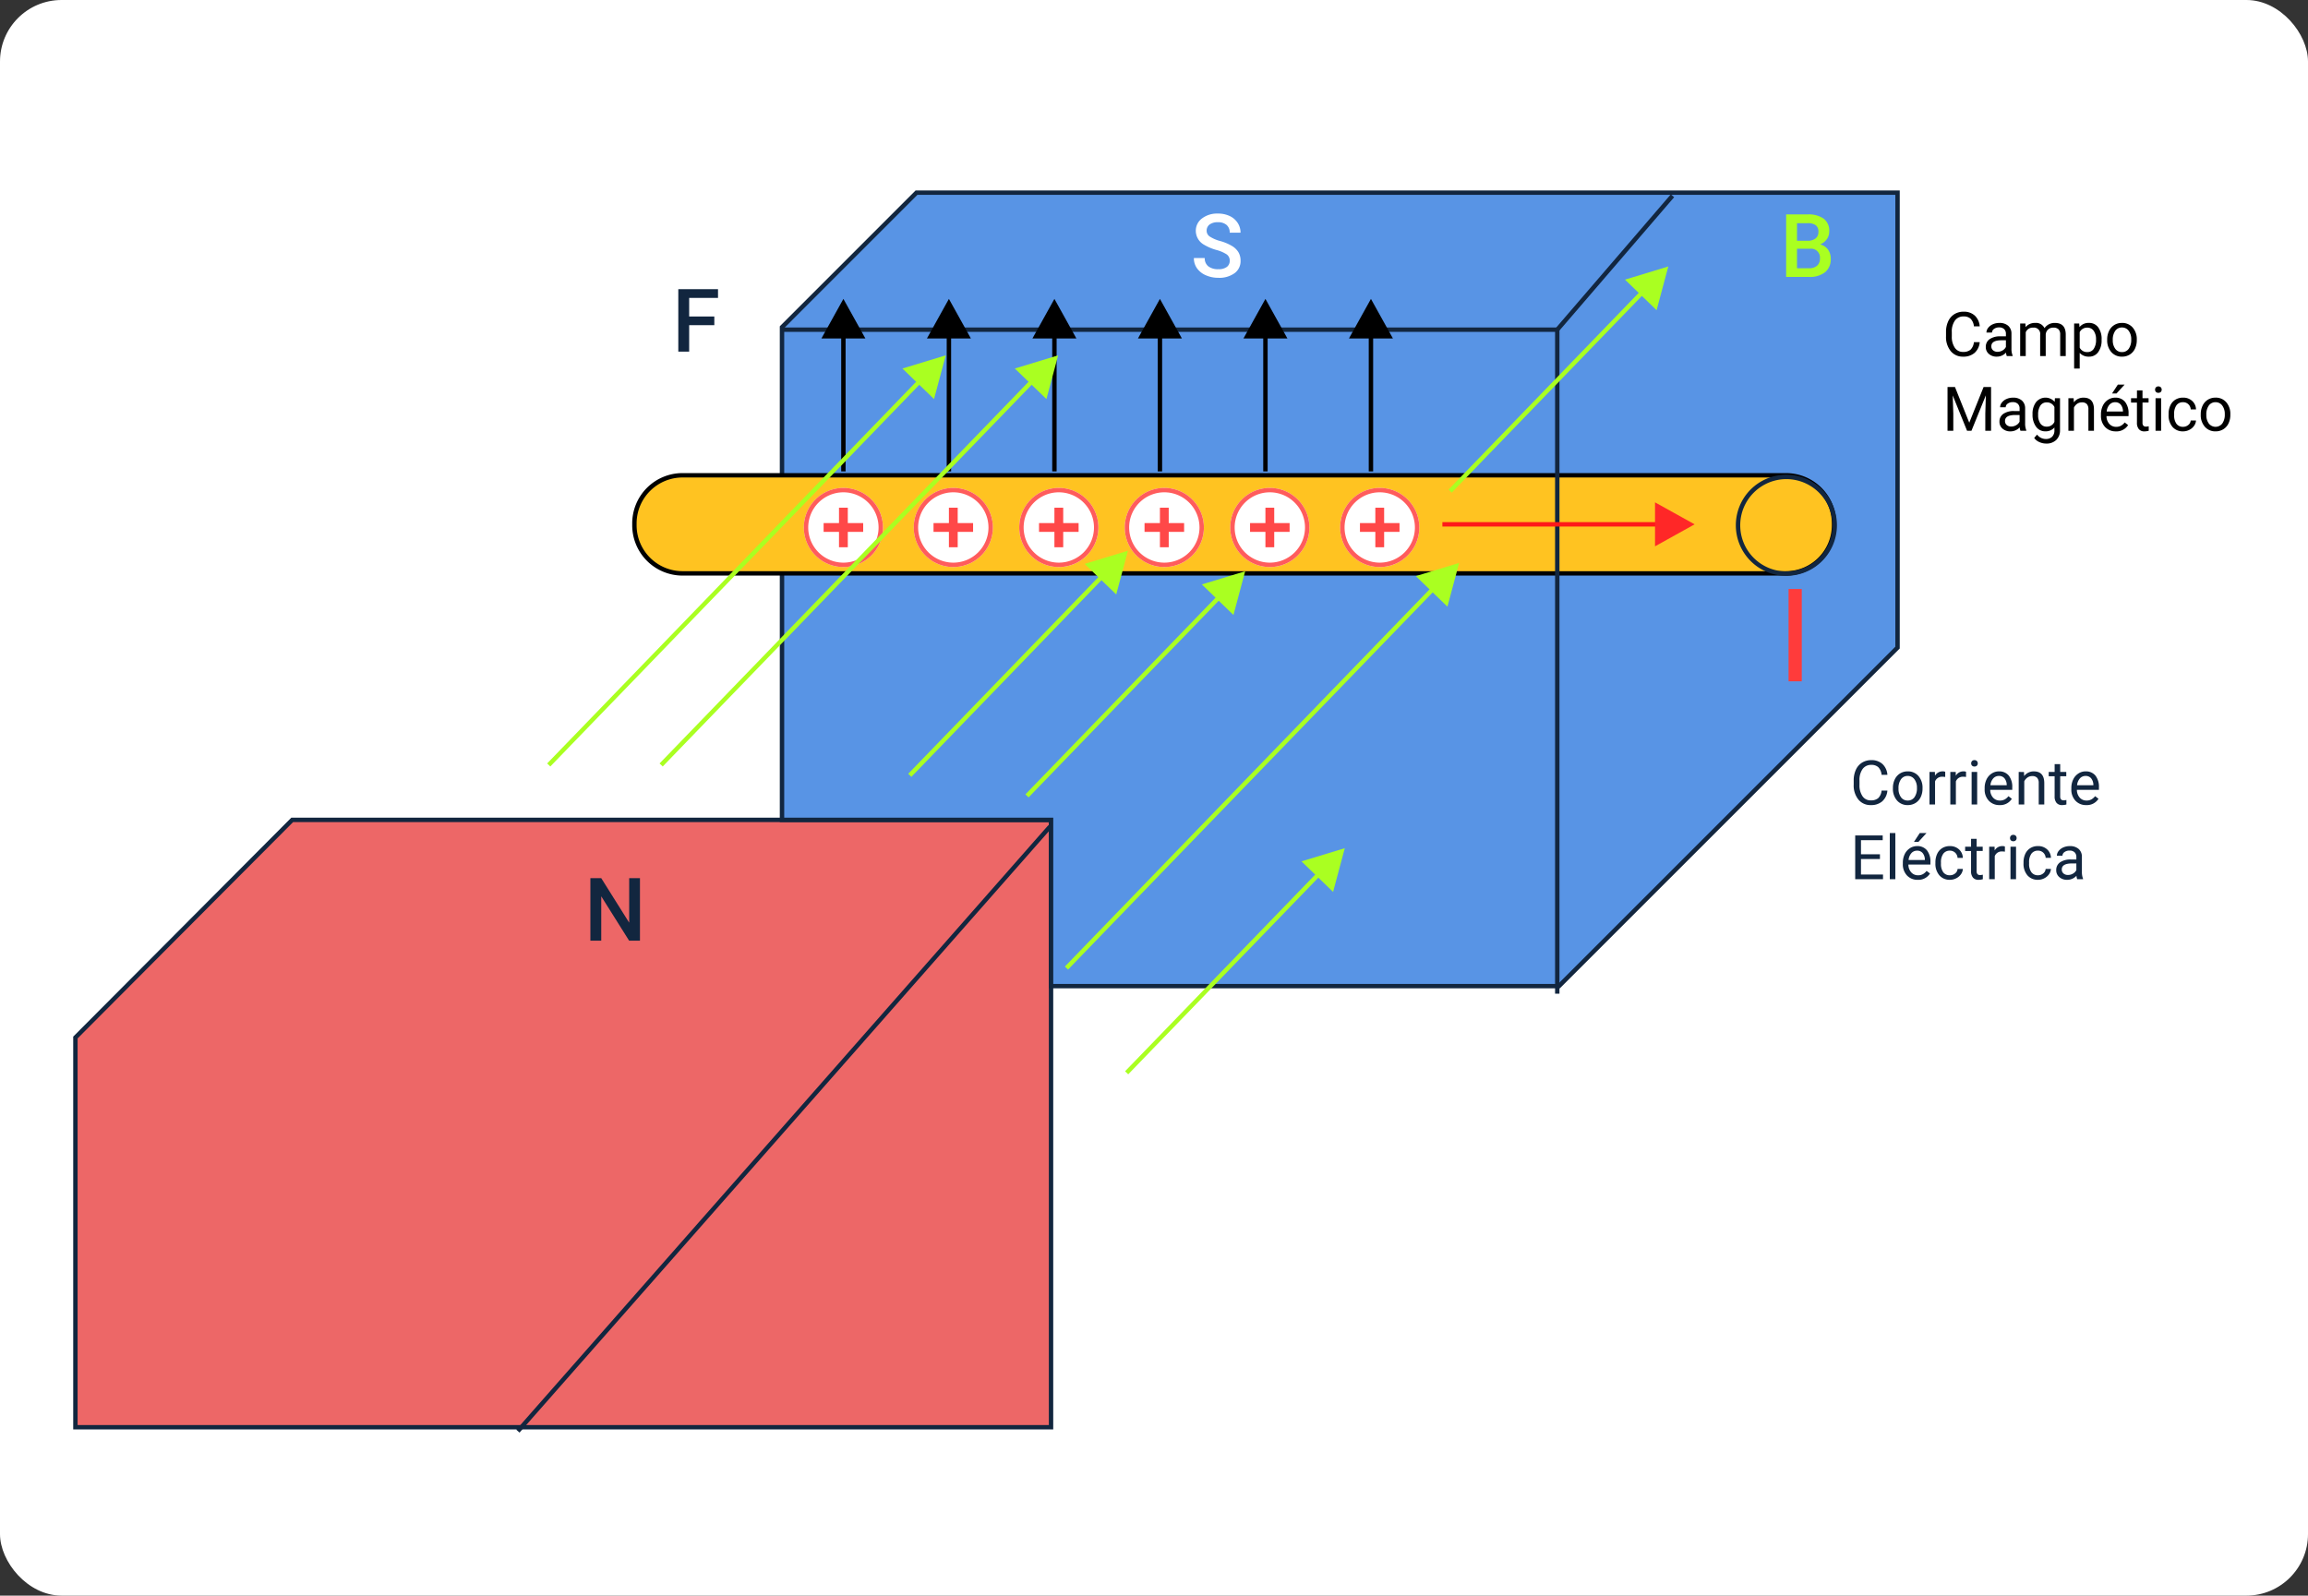 <svg xmlns="http://www.w3.org/2000/svg" width="525" height="363" viewBox="0 0 525 363">
  <rect x="0" y="0" width="525" height="363" fill="#333333" stroke="none"/>
  <g id="Grupo_152237" data-name="Grupo 152237" transform="translate(9915 -978)">
    <g id="Grupo_151843" data-name="Grupo 151843" transform="translate(0 -936)">
      <rect id="Rectángulo_34282" data-name="Rectángulo 34282" width="525" height="363" rx="14" transform="translate(-9915 1914)" fill="#fff"/>
      <g id="Grupo_151842" data-name="Grupo 151842">
        <path id="Trazado_120316" data-name="Trazado 120316" d="M222.427,234.85V373.025H.5v-88.66L49.82,234.85Z" transform="translate(-9898.348 1865.671)" fill="#ed6767"/>
        <path id="Trazado_120316_-_Contorno" data-name="Trazado 120316 - Contorno" d="M49.612,234.35H222.927V373.525H0V284.158l.146-.146Zm172.315,1H50.027L1,284.571v87.953H221.927Z" transform="translate(-9898.348 1865.671)" fill="#12263f"/>
        <path id="Trazado_120317" data-name="Trazado 120317" d="M518.223.5V104L441.2,181.016H325.669V143.192h-61.2V31.1L295.066.5Z" transform="translate(-10001.59 1957.329)" fill="#5894e5"/>
        <path id="Trazado_120317_-_Contorno" data-name="Trazado 120317 - Contorno" d="M294.859,0H518.723V104.206l-.146.146-77.171,77.164H325.169V143.692h-61.2V30.9l.146-.146ZM517.723,1H295.274l-30.3,30.31V142.692h61.2v37.824H440.992l76.731-76.725Z" transform="translate(-10001.59 1957.329)" fill="#12263f"/>
        <path id="Trazado_120323" data-name="Trazado 120323" d="M10.95,0H261.932a10.95,10.95,0,0,1,10.95,10.95v.417a10.95,10.95,0,0,1-10.95,10.95H10.95A10.95,10.95,0,0,1,0,11.367V10.95A10.95,10.95,0,0,1,10.95,0Z" transform="translate(-9770.691 2022.127)" fill="#ffc321"/>
        <path id="Trazado_120323_-_Contorno" data-name="Trazado 120323 - Contorno" d="M10.95-.5H261.932a11.45,11.45,0,0,1,11.45,11.45v.417a11.45,11.45,0,0,1-11.45,11.45H10.95A11.45,11.45,0,0,1-.5,11.367V10.95A11.45,11.45,0,0,1,10.95-.5ZM261.932,21.817a10.462,10.462,0,0,0,10.45-10.45V10.95A10.462,10.462,0,0,0,261.932.5H10.95A10.462,10.462,0,0,0,.5,10.95v.417a10.462,10.462,0,0,0,10.45,10.45Z" transform="translate(-9770.691 2022.127)"/>
        <path id="Trazado_120318" data-name="Trazado 120318" d="M-9532.117,2137.063h-1V1986.5h-175.851v-1h176.851Z" transform="translate(-28.152 3)" fill="#12263f"/>
        <path id="Trazado_120319" data-name="Trazado 120319" d="M-9532.238,1989.326l-.758-.652,26.206-30.461.758.652Z" transform="translate(-28.152)" fill="#12263f"/>
        <path id="Trazado_120326" data-name="Trazado 120326" d="M11.5,1A10.5,10.5,0,1,0,22,11.5,10.512,10.512,0,0,0,11.5,1m0-1A11.5,11.5,0,1,1,0,11.5,11.5,11.5,0,0,1,11.5,0Z" transform="translate(-9520.152 2022)" fill="#12263f"/>
        <g id="Grupo_151822" data-name="Grupo 151822" transform="translate(-23.152)">
          <circle id="Elipse_4834" data-name="Elipse 4834" cx="9" cy="9" r="9" transform="translate(-9709 2025)" fill="#fff"/>
          <path id="Elipse_4834_-_Contorno" data-name="Elipse 4834 - Contorno" d="M9,1a8,8,0,1,0,8,8A8.009,8.009,0,0,0,9,1M9,0A9,9,0,1,1,0,9,9,9,0,0,1,9,0Z" transform="translate(-9709 2025)" fill="#ff5c5c"/>
          <rect id="Rectángulo_34285" data-name="Rectángulo 34285" width="2" height="9" transform="translate(-9701 2029.5)" fill="#ff4848"/>
          <rect id="Rectángulo_34286" data-name="Rectángulo 34286" width="2" height="9" transform="translate(-9695.5 2033) rotate(90)" fill="#ff4848"/>
        </g>
        <g id="Grupo_151823" data-name="Grupo 151823" transform="translate(1.848)">
          <circle id="Elipse_4834-2" data-name="Elipse 4834" cx="9" cy="9" r="9" transform="translate(-9709 2025)" fill="#fff"/>
          <path id="Elipse_4834_-_Contorno-2" data-name="Elipse 4834 - Contorno" d="M9,1a8,8,0,1,0,8,8A8.009,8.009,0,0,0,9,1M9,0A9,9,0,1,1,0,9,9,9,0,0,1,9,0Z" transform="translate(-9709 2025)" fill="#ff5c5c"/>
          <rect id="Rectángulo_34285-2" data-name="Rectángulo 34285" width="2" height="9" transform="translate(-9701 2029.5)" fill="#ff4848"/>
          <rect id="Rectángulo_34286-2" data-name="Rectángulo 34286" width="2" height="9" transform="translate(-9695.5 2033) rotate(90)" fill="#ff4848"/>
        </g>
        <g id="Grupo_151824" data-name="Grupo 151824" transform="translate(25.848)">
          <circle id="Elipse_4834-3" data-name="Elipse 4834" cx="9" cy="9" r="9" transform="translate(-9709 2025)" fill="#fff"/>
          <path id="Elipse_4834_-_Contorno-3" data-name="Elipse 4834 - Contorno" d="M9,1a8,8,0,1,0,8,8A8.009,8.009,0,0,0,9,1M9,0A9,9,0,1,1,0,9,9,9,0,0,1,9,0Z" transform="translate(-9709 2025)" fill="#ff5c5c"/>
          <rect id="Rectángulo_34285-3" data-name="Rectángulo 34285" width="2" height="9" transform="translate(-9701 2029.5)" fill="#ff4848"/>
          <rect id="Rectángulo_34286-3" data-name="Rectángulo 34286" width="2" height="9" transform="translate(-9695.5 2033) rotate(90)" fill="#ff4848"/>
        </g>
        <g id="Grupo_151825" data-name="Grupo 151825" transform="translate(49.848)">
          <circle id="Elipse_4834-4" data-name="Elipse 4834" cx="9" cy="9" r="9" transform="translate(-9709 2025)" fill="#fff"/>
          <path id="Elipse_4834_-_Contorno-4" data-name="Elipse 4834 - Contorno" d="M9,1a8,8,0,1,0,8,8A8.009,8.009,0,0,0,9,1M9,0A9,9,0,1,1,0,9,9,9,0,0,1,9,0Z" transform="translate(-9709 2025)" fill="#ff5c5c"/>
          <rect id="Rectángulo_34285-4" data-name="Rectángulo 34285" width="2" height="9" transform="translate(-9701 2029.5)" fill="#ff4848"/>
          <rect id="Rectángulo_34286-4" data-name="Rectángulo 34286" width="2" height="9" transform="translate(-9695.5 2033) rotate(90)" fill="#ff4848"/>
        </g>
        <g id="Grupo_151826" data-name="Grupo 151826" transform="translate(73.848)">
          <circle id="Elipse_4834-5" data-name="Elipse 4834" cx="9" cy="9" r="9" transform="translate(-9709 2025)" fill="#fff"/>
          <path id="Elipse_4834_-_Contorno-5" data-name="Elipse 4834 - Contorno" d="M9,1a8,8,0,1,0,8,8A8.009,8.009,0,0,0,9,1M9,0A9,9,0,1,1,0,9,9,9,0,0,1,9,0Z" transform="translate(-9709 2025)" fill="#ff5c5c"/>
          <rect id="Rectángulo_34285-5" data-name="Rectángulo 34285" width="2" height="9" transform="translate(-9701 2029.5)" fill="#ff4848"/>
          <rect id="Rectángulo_34286-5" data-name="Rectángulo 34286" width="2" height="9" transform="translate(-9695.5 2033) rotate(90)" fill="#ff4848"/>
        </g>
        <g id="Grupo_151827" data-name="Grupo 151827" transform="translate(98.848)">
          <circle id="Elipse_4834-6" data-name="Elipse 4834" cx="9" cy="9" r="9" transform="translate(-9709 2025)" fill="#fff"/>
          <path id="Elipse_4834_-_Contorno-6" data-name="Elipse 4834 - Contorno" d="M9,1a8,8,0,1,0,8,8A8.009,8.009,0,0,0,9,1M9,0A9,9,0,1,1,0,9,9,9,0,0,1,9,0Z" transform="translate(-9709 2025)" fill="#ff5c5c"/>
          <rect id="Rectángulo_34285-6" data-name="Rectángulo 34285" width="2" height="9" transform="translate(-9701 2029.5)" fill="#ff4848"/>
          <rect id="Rectángulo_34286-6" data-name="Rectángulo 34286" width="2" height="9" transform="translate(-9695.5 2033) rotate(90)" fill="#ff4848"/>
        </g>
        <g id="Grupo_151828" data-name="Grupo 151828" transform="translate(-28.152)">
          <path id="Trazado_120320" data-name="Trazado 120320" d="M-9694.5,2027.649h-1v-31.8h1Z" transform="translate(0 -6.406)"/>
          <path id="Polígono_145" data-name="Polígono 145" d="M5,0l5,9H0Z" transform="translate(-9700 1982)"/>
        </g>
        <g id="Grupo_151829" data-name="Grupo 151829" transform="translate(-4.152)">
          <path id="Trazado_120320-2" data-name="Trazado 120320" d="M-9694.5,2027.649h-1v-31.8h1Z" transform="translate(0 -6.406)"/>
          <path id="Polígono_145-2" data-name="Polígono 145" d="M5,0l5,9H0Z" transform="translate(-9700 1982)"/>
        </g>
        <g id="Grupo_151830" data-name="Grupo 151830" transform="translate(19.848)">
          <path id="Trazado_120320-3" data-name="Trazado 120320" d="M-9694.5,2027.649h-1v-31.8h1Z" transform="translate(0 -6.406)"/>
          <path id="Polígono_145-3" data-name="Polígono 145" d="M5,0l5,9H0Z" transform="translate(-9700 1982)"/>
        </g>
        <g id="Grupo_151831" data-name="Grupo 151831" transform="translate(43.848)">
          <path id="Trazado_120320-4" data-name="Trazado 120320" d="M-9694.5,2027.649h-1v-31.8h1Z" transform="translate(0 -6.406)"/>
          <path id="Polígono_145-4" data-name="Polígono 145" d="M5,0l5,9H0Z" transform="translate(-9700 1982)"/>
        </g>
        <g id="Grupo_151832" data-name="Grupo 151832" transform="translate(67.848)">
          <path id="Trazado_120320-5" data-name="Trazado 120320" d="M-9694.5,2027.649h-1v-31.8h1Z" transform="translate(0 -6.406)"/>
          <path id="Polígono_145-5" data-name="Polígono 145" d="M5,0l5,9H0Z" transform="translate(-9700 1982)"/>
        </g>
        <g id="Grupo_151833" data-name="Grupo 151833" transform="translate(91.848)">
          <path id="Trazado_120320-6" data-name="Trazado 120320" d="M-9694.5,2027.649h-1v-31.8h1Z" transform="translate(0 -6.406)"/>
          <path id="Polígono_145-6" data-name="Polígono 145" d="M5,0l5,9H0Z" transform="translate(-9700 1982)"/>
        </g>
        <path id="Trazado_120325" data-name="Trazado 120325" d="M12.725,0H10.254L3.916-10.088V0H1.445V-14.219H3.916L10.273-4.092V-14.219h2.451Z" transform="translate(-9782.152 2128)" fill="#12263f"/>
        <path id="Trazado_120324" data-name="Trazado 120324" d="M8.877-3.662a1.717,1.717,0,0,0-.659-1.445A7.931,7.931,0,0,0,5.84-6.133,11.483,11.483,0,0,1,3.105-7.285a3.649,3.649,0,0,1-1.943-3.184,3.465,3.465,0,0,1,1.4-2.832A5.672,5.672,0,0,1,6.2-14.414a6.145,6.145,0,0,1,2.646.547,4.344,4.344,0,0,1,1.826,1.558,4,4,0,0,1,.664,2.241H8.877a2.228,2.228,0,0,0-.7-1.743,2.882,2.882,0,0,0-2-.63,3.01,3.01,0,0,0-1.88.518,1.723,1.723,0,0,0-.669,1.445,1.559,1.559,0,0,0,.723,1.3A8.325,8.325,0,0,0,6.738-8.159,10.961,10.961,0,0,1,9.4-7.036a4.241,4.241,0,0,1,1.475,1.445,3.764,3.764,0,0,1,.469,1.909A3.384,3.384,0,0,1,9.985-.854,5.909,5.909,0,0,1,6.289.2,6.946,6.946,0,0,1,3.452-.376,4.766,4.766,0,0,1,1.44-1.953,3.93,3.93,0,0,1,.723-4.3H3.193a2.3,2.3,0,0,0,.8,1.875,3.507,3.507,0,0,0,2.295.664A3.047,3.047,0,0,0,8.228-2.28,1.686,1.686,0,0,0,8.877-3.662Z" transform="translate(-9644.152 1977)" fill="#fff"/>
        <path id="Trazado_120327" data-name="Trazado 120327" d="M1.445,0V-14.219H6.318a5.949,5.949,0,0,1,3.672.967,3.405,3.405,0,0,1,1.26,2.881,3.07,3.07,0,0,1-.527,1.758A3.394,3.394,0,0,1,9.18-7.4a3.138,3.138,0,0,1,1.782,1.177,3.427,3.427,0,0,1,.63,2.075,3.785,3.785,0,0,1-1.284,3.076A5.584,5.584,0,0,1,6.631,0ZM3.916-6.416v4.443H6.66a2.656,2.656,0,0,0,1.816-.576,2.022,2.022,0,0,0,.654-1.6A2.029,2.029,0,0,0,6.865-6.416Zm0-1.816H6.338a2.8,2.8,0,0,0,1.8-.522,1.79,1.79,0,0,0,.649-1.479,1.815,1.815,0,0,0-.6-1.523,3.033,3.033,0,0,0-1.87-.469h-2.4Z" transform="translate(-9510.152 1977)" fill="#aaff21"/>
        <g id="Grupo_151834" data-name="Grupo 151834" transform="matrix(0.719, 0.695, -0.695, 0.719, -1414.71, 7372.779)">
          <path id="Trazado_120320-7" data-name="Trazado 120320" d="M-9694.5,2117.558h-1v-121.71h1Z" transform="translate(0 -96.315)" fill="#aaff21"/>
          <path id="Polígono_145-7" data-name="Polígono 145" d="M5,0l5,9H0Z" transform="translate(-9699.835 1891.479)" fill="#aaff21"/>
        </g>
        <g id="Grupo_151835" data-name="Grupo 151835" transform="matrix(0.719, 0.695, -0.695, 0.719, -1389.141, 7372.779)">
          <path id="Trazado_120320-8" data-name="Trazado 120320" d="M-9694.5,2117.558h-1v-121.71h1Z" transform="translate(0 -96.315)" fill="#aaff21"/>
          <path id="Polígono_145-8" data-name="Polígono 145" d="M5,0l5,9H0Z" transform="translate(-9699.835 1891.479)" fill="#aaff21"/>
        </g>
        <g id="Grupo_151836" data-name="Grupo 151836" transform="matrix(0.719, 0.695, -0.695, 0.719, -1373.266, 7417.227)">
          <path id="Trazado_120320-9" data-name="Trazado 120320" d="M-9694.5,2059.021h-1v-63.173h1Z" transform="translate(0 -96.315)" fill="#aaff21"/>
          <path id="Polígono_145-9" data-name="Polígono 145" d="M5,0l5,9H0Z" transform="translate(-9699.835 1891.479)" fill="#aaff21"/>
        </g>
        <g id="Grupo_151837" data-name="Grupo 151837" transform="matrix(0.719, 0.695, -0.695, 0.719, -1346.601, 7421.899)">
          <path id="Trazado_120320-10" data-name="Trazado 120320" d="M-9694.5,2059.021h-1v-63.173h1Z" transform="translate(0 -96.315)" fill="#aaff21"/>
          <path id="Polígono_145-10" data-name="Polígono 145" d="M5,0l5,9H0Z" transform="translate(-9699.835 1891.479)" fill="#aaff21"/>
        </g>
        <g id="Grupo_151838" data-name="Grupo 151838" transform="matrix(0.719, 0.695, -0.695, 0.719, -1332.937, 7441.986)">
          <path id="Trazado_120320-11" data-name="Trazado 120320" d="M-9694.5,2116.143h-1v-120.3h1Z" transform="translate(9.894 -136.454)" fill="#aaff21"/>
          <path id="Polígono_145-11" data-name="Polígono 145" d="M5,0l5,9H0Z" transform="translate(-9689.94 1851.341)" fill="#aaff21"/>
        </g>
        <g id="Grupo_151839" data-name="Grupo 151839" transform="matrix(0.719, 0.695, -0.695, 0.719, -1323.937, 7484.899)">
          <path id="Trazado_120320-12" data-name="Trazado 120320" d="M-9694.5,2059.021h-1v-63.173h1Z" transform="translate(0 -96.315)" fill="#aaff21"/>
          <path id="Polígono_145-12" data-name="Polígono 145" d="M5,0l5,9H0Z" transform="translate(-9699.835 1891.479)" fill="#aaff21"/>
        </g>
        <g id="Grupo_151840" data-name="Grupo 151840" transform="translate(-7547.531 11728.285) rotate(90)">
          <path id="Trazado_120320-13" data-name="Trazado 120320" d="M-9694.5,2045.777h-1v-49.929h1Z" transform="translate(0 -6.406)" fill="#ff1919"/>
          <path id="Polígono_145-13" data-name="Polígono 145" d="M5,0l5,9H0Z" transform="translate(-9700 1982)" fill="#ff2727"/>
        </g>
        <path id="Trazado_120330" data-name="Trazado 120330" d="M8.477-3.158A3.662,3.662,0,0,1,7.311-.721,3.82,3.82,0,0,1,4.7.137,3.507,3.507,0,0,1,1.876-1.128,5.088,5.088,0,0,1,.813-4.512v-.957a5.671,5.671,0,0,1,.5-2.44,3.7,3.7,0,0,1,1.4-1.617,3.911,3.911,0,0,1,2.105-.564A3.6,3.6,0,0,1,7.362-9.2,3.706,3.706,0,0,1,8.477-6.754H7.157a2.847,2.847,0,0,0-.742-1.723,2.248,2.248,0,0,0-1.6-.533,2.349,2.349,0,0,0-1.972.93,4.265,4.265,0,0,0-.714,2.646v.964A4.384,4.384,0,0,0,2.81-1.894,2.187,2.187,0,0,0,4.7-.937a2.526,2.526,0,0,0,1.678-.5,2.75,2.75,0,0,0,.776-1.726ZM14.636,0a2.657,2.657,0,0,1-.178-.779,2.822,2.822,0,0,1-2.105.916,2.611,2.611,0,0,1-1.794-.619,2,2,0,0,1-.7-1.569,2.091,2.091,0,0,1,.878-1.794,4.142,4.142,0,0,1,2.471-.639h1.23v-.581a1.42,1.42,0,0,0-.4-1.056,1.593,1.593,0,0,0-1.169-.393,1.844,1.844,0,0,0-1.135.342,1.007,1.007,0,0,0-.458.827H10.008a1.745,1.745,0,0,1,.393-1.07,2.683,2.683,0,0,1,1.066-.817,3.588,3.588,0,0,1,1.48-.3,2.924,2.924,0,0,1,2,.639,2.306,2.306,0,0,1,.752,1.76v3.4a4.162,4.162,0,0,0,.26,1.62V0Zm-2.1-.964a2.223,2.223,0,0,0,1.128-.308,1.861,1.861,0,0,0,.772-.8V-3.589h-.991q-2.324,0-2.324,1.36a1.151,1.151,0,0,0,.4.93A1.524,1.524,0,0,0,12.537-.964ZM18.874-7.4l.034.82A2.732,2.732,0,0,1,21.1-7.533a2.115,2.115,0,0,1,2.112,1.189,2.8,2.8,0,0,1,.96-.861,2.837,2.837,0,0,1,1.4-.328q2.434,0,2.475,2.577V0H26.783V-4.881a1.7,1.7,0,0,0-.362-1.186A1.6,1.6,0,0,0,25.2-6.46a1.677,1.677,0,0,0-1.169.42,1.706,1.706,0,0,0-.54,1.131V0H22.224V-4.847A1.411,1.411,0,0,0,20.645-6.46a1.692,1.692,0,0,0-1.7,1.06V0H17.678V-7.4ZM36.2-3.616A4.429,4.429,0,0,1,35.431-.9,2.476,2.476,0,0,1,33.339.137,2.713,2.713,0,0,1,31.22-.718V2.844H29.955V-7.4H31.11l.062.82a2.605,2.605,0,0,1,2.146-.957,2.522,2.522,0,0,1,2.109,1,4.477,4.477,0,0,1,.776,2.8ZM34.938-3.76a3.268,3.268,0,0,0-.533-1.976,1.718,1.718,0,0,0-1.463-.725A1.859,1.859,0,0,0,31.22-5.441v3.534A1.863,1.863,0,0,0,32.956-.9,1.71,1.71,0,0,0,34.4-1.617,3.567,3.567,0,0,0,34.938-3.76Zm2.536-.007A4.369,4.369,0,0,1,37.9-5.722a3.187,3.187,0,0,1,1.189-1.34,3.238,3.238,0,0,1,1.74-.472,3.119,3.119,0,0,1,2.444,1.046,4.024,4.024,0,0,1,.933,2.782v.089a4.407,4.407,0,0,1-.414,1.938A3.14,3.14,0,0,1,42.612-.342a3.275,3.275,0,0,1-1.767.479A3.111,3.111,0,0,1,38.408-.909a4,4,0,0,1-.933-2.769Zm1.271.15a3.164,3.164,0,0,0,.571,1.976A1.827,1.827,0,0,0,40.845-.9a1.816,1.816,0,0,0,1.531-.755,3.46,3.46,0,0,0,.567-2.116,3.159,3.159,0,0,0-.578-1.972,1.836,1.836,0,0,0-1.535-.755,1.816,1.816,0,0,0-1.511.745A3.434,3.434,0,0,0,38.746-3.616ZM2.851,7.047,6.1,15.168,9.358,7.047h1.7V17H9.748V13.124L9.871,8.94,6.6,17h-1L2.338,8.961l.13,4.163V17H1.155V7.047ZM17.746,17a2.657,2.657,0,0,1-.178-.779,2.822,2.822,0,0,1-2.105.916,2.611,2.611,0,0,1-1.794-.619,2,2,0,0,1-.7-1.569,2.091,2.091,0,0,1,.878-1.794,4.142,4.142,0,0,1,2.471-.639h1.23v-.581a1.42,1.42,0,0,0-.4-1.056,1.593,1.593,0,0,0-1.169-.393,1.844,1.844,0,0,0-1.135.342,1.007,1.007,0,0,0-.458.827H13.118a1.745,1.745,0,0,1,.393-1.07,2.683,2.683,0,0,1,1.066-.817,3.588,3.588,0,0,1,1.48-.3,2.924,2.924,0,0,1,2,.639,2.306,2.306,0,0,1,.752,1.76v3.4a4.162,4.162,0,0,0,.26,1.62V17Zm-2.1-.964a2.223,2.223,0,0,0,1.128-.308,1.861,1.861,0,0,0,.772-.8V13.411h-.991q-2.324,0-2.324,1.36a1.151,1.151,0,0,0,.4.93A1.524,1.524,0,0,0,15.647,16.036Zm4.847-2.8a4.347,4.347,0,0,1,.8-2.751,2.757,2.757,0,0,1,4.231-.065l.062-.82h1.155v7.219a3.009,3.009,0,0,1-.851,2.263,3.141,3.141,0,0,1-2.287.827,3.8,3.8,0,0,1-1.565-.342,2.7,2.7,0,0,1-1.169-.937l.656-.759a2.473,2.473,0,0,0,1.989,1,1.938,1.938,0,0,0,1.439-.52,1.986,1.986,0,0,0,.516-1.463v-.636a2.6,2.6,0,0,1-2.071.875,2.527,2.527,0,0,1-2.1-1.046A4.571,4.571,0,0,1,20.494,13.24Zm1.271.144a3.316,3.316,0,0,0,.513,1.965,1.666,1.666,0,0,0,1.436.714,1.852,1.852,0,0,0,1.757-1.087V11.6a1.874,1.874,0,0,0-1.743-1.06,1.681,1.681,0,0,0-1.442.718A3.612,3.612,0,0,0,21.766,13.384Zm8.08-3.78.041.93A2.7,2.7,0,0,1,32.1,9.467q2.345,0,2.365,2.646V17H33.2V12.105a1.7,1.7,0,0,0-.366-1.183,1.466,1.466,0,0,0-1.118-.383,1.825,1.825,0,0,0-1.08.328,2.228,2.228,0,0,0-.725.861V17H28.649V9.6Zm9.6,7.533A3.232,3.232,0,0,1,37,16.149a3.666,3.666,0,0,1-.943-2.642v-.232a4.438,4.438,0,0,1,.42-1.965,3.28,3.28,0,0,1,1.176-1.354,2.956,2.956,0,0,1,1.637-.489,2.77,2.77,0,0,1,2.242.95,4.114,4.114,0,0,1,.8,2.721v.526H37.317a2.629,2.629,0,0,0,.639,1.767,2.009,2.009,0,0,0,1.555.673,2.2,2.2,0,0,0,1.135-.273,2.851,2.851,0,0,0,.813-.725l.772.6A3.106,3.106,0,0,1,39.443,17.137Zm-.157-6.631A1.687,1.687,0,0,0,38,11.063a2.708,2.708,0,0,0-.643,1.562h3.705v-.1a2.409,2.409,0,0,0-.52-1.494A1.588,1.588,0,0,0,39.286,10.506ZM39.9,6.5h1.531L39.6,8.51H38.582Zm5.605,1.313V9.6h1.381v.978H45.507v4.587a1.024,1.024,0,0,0,.185.667.777.777,0,0,0,.629.222,3.062,3.062,0,0,0,.6-.082V17a3.666,3.666,0,0,1-.971.137,1.575,1.575,0,0,1-1.278-.513,2.2,2.2,0,0,1-.431-1.456V10.581H42.9V9.6h1.347V7.813ZM49.738,17H48.474V9.6h1.265ZM48.371,7.642a.755.755,0,0,1,.188-.52.706.706,0,0,1,.557-.212.717.717,0,0,1,.561.212.747.747,0,0,1,.191.52.722.722,0,0,1-.191.513.73.73,0,0,1-.561.205.718.718,0,0,1-.557-.205A.73.73,0,0,1,48.371,7.642ZM54.729,16.1a1.822,1.822,0,0,0,1.183-.41,1.443,1.443,0,0,0,.561-1.025h1.2a2.293,2.293,0,0,1-.437,1.21,2.881,2.881,0,0,1-1.077.916,3.107,3.107,0,0,1-1.425.342,3.047,3.047,0,0,1-2.4-1.008,4.016,4.016,0,0,1-.892-2.758v-.212a4.453,4.453,0,0,1,.4-1.921,3.02,3.02,0,0,1,1.138-1.306,3.233,3.233,0,0,1,1.753-.465,2.966,2.966,0,0,1,2.068.745,2.663,2.663,0,0,1,.878,1.935h-1.2a1.743,1.743,0,0,0-.543-1.179,1.691,1.691,0,0,0-1.207-.461,1.77,1.77,0,0,0-1.494.694,3.259,3.259,0,0,0-.53,2.006v.239a3.194,3.194,0,0,0,.526,1.969A1.779,1.779,0,0,0,54.729,16.1Zm4.026-2.871a4.369,4.369,0,0,1,.427-1.955,3.187,3.187,0,0,1,1.189-1.34,3.238,3.238,0,0,1,1.74-.472,3.119,3.119,0,0,1,2.444,1.046,4.024,4.024,0,0,1,.933,2.782v.089a4.407,4.407,0,0,1-.414,1.938,3.14,3.14,0,0,1-1.183,1.336,3.275,3.275,0,0,1-1.767.479,3.111,3.111,0,0,1-2.437-1.046,4,4,0,0,1-.933-2.769Zm1.271.15a3.164,3.164,0,0,0,.571,1.976,1.934,1.934,0,0,0,3.059-.01,3.46,3.46,0,0,0,.567-2.116,3.159,3.159,0,0,0-.578-1.972,1.836,1.836,0,0,0-1.535-.755,1.816,1.816,0,0,0-1.511.745A3.435,3.435,0,0,0,60.026,13.384Z" transform="translate(-9473.152 1995)"/>
        <g id="Grupo_151841" data-name="Grupo 151841" transform="matrix(0.719, 0.695, -0.695, 0.719, -1250.348, 7352.558)">
          <path id="Trazado_120320-14" data-name="Trazado 120320" d="M-9694.5,2059.021h-1v-63.173h1Z" transform="translate(0 -96.315)" fill="#aaff21"/>
          <path id="Polígono_145-14" data-name="Polígono 145" d="M5,0l5,9H0Z" transform="translate(-9699.835 1891.479)" fill="#aaff21"/>
        </g>
        <path id="Trazado_120329" data-name="Trazado 120329" d="M8.477-3.158A3.662,3.662,0,0,1,7.311-.721,3.82,3.82,0,0,1,4.7.137,3.507,3.507,0,0,1,1.876-1.128,5.088,5.088,0,0,1,.813-4.512v-.957a5.671,5.671,0,0,1,.5-2.44,3.7,3.7,0,0,1,1.4-1.617,3.911,3.911,0,0,1,2.105-.564A3.6,3.6,0,0,1,7.362-9.2,3.706,3.706,0,0,1,8.477-6.754H7.157a2.847,2.847,0,0,0-.742-1.723,2.248,2.248,0,0,0-1.6-.533,2.349,2.349,0,0,0-1.972.93,4.265,4.265,0,0,0-.714,2.646v.964A4.384,4.384,0,0,0,2.81-1.894,2.187,2.187,0,0,0,4.7-.937a2.526,2.526,0,0,0,1.678-.5,2.75,2.75,0,0,0,.776-1.726Zm1.258-.608a4.369,4.369,0,0,1,.427-1.955,3.187,3.187,0,0,1,1.189-1.34,3.238,3.238,0,0,1,1.74-.472,3.119,3.119,0,0,1,2.444,1.046,4.024,4.024,0,0,1,.933,2.782v.089a4.407,4.407,0,0,1-.414,1.938A3.14,3.14,0,0,1,14.872-.342,3.275,3.275,0,0,1,13.1.137,3.111,3.111,0,0,1,10.667-.909a4,4,0,0,1-.933-2.769Zm1.271.15a3.164,3.164,0,0,0,.571,1.976A1.827,1.827,0,0,0,13.1-.9a1.816,1.816,0,0,0,1.531-.755A3.46,3.46,0,0,0,15.2-3.767a3.159,3.159,0,0,0-.578-1.972,1.836,1.836,0,0,0-1.535-.755,1.816,1.816,0,0,0-1.511.745A3.434,3.434,0,0,0,11.006-3.616ZM21.629-6.262a3.79,3.79,0,0,0-.622-.048,1.667,1.667,0,0,0-1.688,1.06V0H18.054V-7.4h1.23l.021.854a1.969,1.969,0,0,1,1.764-.991,1.292,1.292,0,0,1,.561.1Zm4.737,0a3.79,3.79,0,0,0-.622-.048,1.667,1.667,0,0,0-1.688,1.06V0H22.791V-7.4h1.23l.021.854a1.969,1.969,0,0,1,1.764-.991,1.292,1.292,0,0,1,.561.1ZM28.9,0H27.638V-7.4H28.9ZM27.535-9.358a.755.755,0,0,1,.188-.52.706.706,0,0,1,.557-.212.717.717,0,0,1,.561.212.747.747,0,0,1,.191.52.722.722,0,0,1-.191.513.73.73,0,0,1-.561.205.718.718,0,0,1-.557-.205A.73.73,0,0,1,27.535-9.358ZM34,.137a3.232,3.232,0,0,1-2.447-.988A3.666,3.666,0,0,1,30.6-3.493v-.232a4.438,4.438,0,0,1,.42-1.965A3.28,3.28,0,0,1,32.2-7.044a2.956,2.956,0,0,1,1.637-.489,2.77,2.77,0,0,1,2.242.95,4.114,4.114,0,0,1,.8,2.721v.526H31.869a2.629,2.629,0,0,0,.639,1.767A2.009,2.009,0,0,0,34.063-.9,2.2,2.2,0,0,0,35.2-1.169a2.851,2.851,0,0,0,.813-.725l.772.6A3.106,3.106,0,0,1,34,.137Zm-.157-6.631a1.687,1.687,0,0,0-1.285.557,2.708,2.708,0,0,0-.643,1.562h3.705v-.1a2.409,2.409,0,0,0-.52-1.494A1.588,1.588,0,0,0,33.838-6.494Zm5.7-.9.041.93a2.7,2.7,0,0,1,2.215-1.066q2.345,0,2.365,2.646V0H42.9V-4.895a1.7,1.7,0,0,0-.366-1.183,1.466,1.466,0,0,0-1.118-.383,1.825,1.825,0,0,0-1.08.328,2.228,2.228,0,0,0-.725.861V0H38.343V-7.4Zm8.244-1.791V-7.4h1.381v.978H47.783v4.587a1.024,1.024,0,0,0,.185.667.777.777,0,0,0,.629.222,3.062,3.062,0,0,0,.6-.082V0a3.666,3.666,0,0,1-.971.137,1.575,1.575,0,0,1-1.278-.513,2.2,2.2,0,0,1-.431-1.456V-6.419H45.172V-7.4h1.347V-9.187ZM53.71.137a3.232,3.232,0,0,1-2.447-.988,3.666,3.666,0,0,1-.943-2.642v-.232a4.438,4.438,0,0,1,.42-1.965,3.28,3.28,0,0,1,1.176-1.354,2.956,2.956,0,0,1,1.637-.489,2.77,2.77,0,0,1,2.242.95,4.114,4.114,0,0,1,.8,2.721v.526H51.584a2.629,2.629,0,0,0,.639,1.767A2.009,2.009,0,0,0,53.778-.9a2.2,2.2,0,0,0,1.135-.273,2.851,2.851,0,0,0,.813-.725l.772.6A3.106,3.106,0,0,1,53.71.137Zm-.157-6.631a1.687,1.687,0,0,0-1.285.557,2.708,2.708,0,0,0-.643,1.562H55.33v-.1a2.409,2.409,0,0,0-.52-1.494A1.588,1.588,0,0,0,53.553-6.494ZM6.781,12.4H2.468v3.527H7.479V17H1.155V7.047H7.41v1.08H2.468v3.2H6.781ZM10.288,17H9.023V6.5h1.265Zm5.093.137a3.232,3.232,0,0,1-2.447-.988,3.666,3.666,0,0,1-.943-2.642v-.232a4.438,4.438,0,0,1,.42-1.965,3.28,3.28,0,0,1,1.176-1.354,2.956,2.956,0,0,1,1.637-.489,2.77,2.77,0,0,1,2.242.95,4.114,4.114,0,0,1,.8,2.721v.526H13.255a2.629,2.629,0,0,0,.639,1.767,2.009,2.009,0,0,0,1.555.673,2.2,2.2,0,0,0,1.135-.273,2.851,2.851,0,0,0,.813-.725l.772.6A3.106,3.106,0,0,1,15.381,17.137Zm-.157-6.631a1.687,1.687,0,0,0-1.285.557,2.708,2.708,0,0,0-.643,1.562H17v-.1a2.409,2.409,0,0,0-.52-1.494A1.588,1.588,0,0,0,15.224,10.506ZM15.839,6.5H17.37L15.538,8.51H14.52ZM22.7,16.1a1.822,1.822,0,0,0,1.183-.41,1.443,1.443,0,0,0,.561-1.025h1.2a2.293,2.293,0,0,1-.437,1.21,2.881,2.881,0,0,1-1.077.916,3.107,3.107,0,0,1-1.425.342,3.047,3.047,0,0,1-2.4-1.008A4.016,4.016,0,0,1,19.4,13.37v-.212a4.453,4.453,0,0,1,.4-1.921,3.02,3.02,0,0,1,1.138-1.306,3.233,3.233,0,0,1,1.753-.465,2.966,2.966,0,0,1,2.068.745,2.663,2.663,0,0,1,.878,1.935h-1.2a1.743,1.743,0,0,0-.543-1.179,1.691,1.691,0,0,0-1.207-.461,1.77,1.77,0,0,0-1.494.694,3.259,3.259,0,0,0-.53,2.006v.239a3.194,3.194,0,0,0,.526,1.969A1.779,1.779,0,0,0,22.7,16.1Zm6.077-8.292V9.6h1.381v.978H28.772v4.587a1.024,1.024,0,0,0,.185.667.777.777,0,0,0,.629.222,3.062,3.062,0,0,0,.6-.082V17a3.666,3.666,0,0,1-.971.137,1.575,1.575,0,0,1-1.278-.513,2.2,2.2,0,0,1-.431-1.456V10.581H26.161V9.6h1.347V7.813Zm6.433,2.926a3.79,3.79,0,0,0-.622-.048,1.667,1.667,0,0,0-1.688,1.06V17H31.63V9.6h1.23l.021.854a1.969,1.969,0,0,1,1.764-.991,1.292,1.292,0,0,1,.561.1ZM37.741,17H36.477V9.6h1.265ZM36.374,7.642a.755.755,0,0,1,.188-.52.706.706,0,0,1,.557-.212.717.717,0,0,1,.561.212.747.747,0,0,1,.191.52.722.722,0,0,1-.191.513.73.73,0,0,1-.561.205.718.718,0,0,1-.557-.205A.73.73,0,0,1,36.374,7.642ZM42.731,16.1a1.822,1.822,0,0,0,1.183-.41,1.443,1.443,0,0,0,.561-1.025h1.2a2.293,2.293,0,0,1-.437,1.21,2.881,2.881,0,0,1-1.077.916,3.107,3.107,0,0,1-1.425.342,3.047,3.047,0,0,1-2.4-1.008,4.016,4.016,0,0,1-.892-2.758v-.212a4.453,4.453,0,0,1,.4-1.921,3.02,3.02,0,0,1,1.138-1.306,3.233,3.233,0,0,1,1.753-.465,2.966,2.966,0,0,1,2.068.745,2.663,2.663,0,0,1,.878,1.935h-1.2a1.743,1.743,0,0,0-.543-1.179,1.691,1.691,0,0,0-1.207-.461,1.77,1.77,0,0,0-1.494.694,3.259,3.259,0,0,0-.53,2.006v.239a3.194,3.194,0,0,0,.526,1.969A1.779,1.779,0,0,0,42.731,16.1Zm8.928.9a2.657,2.657,0,0,1-.178-.779,2.822,2.822,0,0,1-2.105.916,2.611,2.611,0,0,1-1.794-.619,2,2,0,0,1-.7-1.569,2.091,2.091,0,0,1,.878-1.794,4.142,4.142,0,0,1,2.471-.639h1.23v-.581a1.42,1.42,0,0,0-.4-1.056,1.593,1.593,0,0,0-1.169-.393,1.844,1.844,0,0,0-1.135.342,1.007,1.007,0,0,0-.458.827H47.031a1.745,1.745,0,0,1,.393-1.07,2.683,2.683,0,0,1,1.066-.817,3.588,3.588,0,0,1,1.48-.3,2.924,2.924,0,0,1,2,.639,2.306,2.306,0,0,1,.752,1.76v3.4a4.162,4.162,0,0,0,.26,1.62V17Zm-2.1-.964a2.223,2.223,0,0,0,1.128-.308,1.861,1.861,0,0,0,.772-.8V13.411H50.47q-2.324,0-2.324,1.36a1.151,1.151,0,0,0,.4.93A1.524,1.524,0,0,0,49.561,16.036Z" transform="translate(-9494.152 2097.021)" fill="#12263f"/>
        <path id="Trazado_120328" data-name="Trazado 120328" d="M0,0H3V21H0Z" transform="translate(-9508.152 2048)" fill="#ff3b3b"/>
        <path id="Trazado_120321" data-name="Trazado 120321" d="M-9768.669,2239.916l-.75-.661,121.033-137.529.75.661Z" transform="translate(-28.152)" fill="#12263f"/>
        <path id="Trazado_120322" data-name="Trazado 120322" d="M9.639-6.025H3.916V0H1.445V-14.219h9.033v1.992H3.916V-8H9.639Z" transform="translate(-9762.152 1994)" fill="#12263f"/>
      </g>
    </g>
  </g>
</svg>
